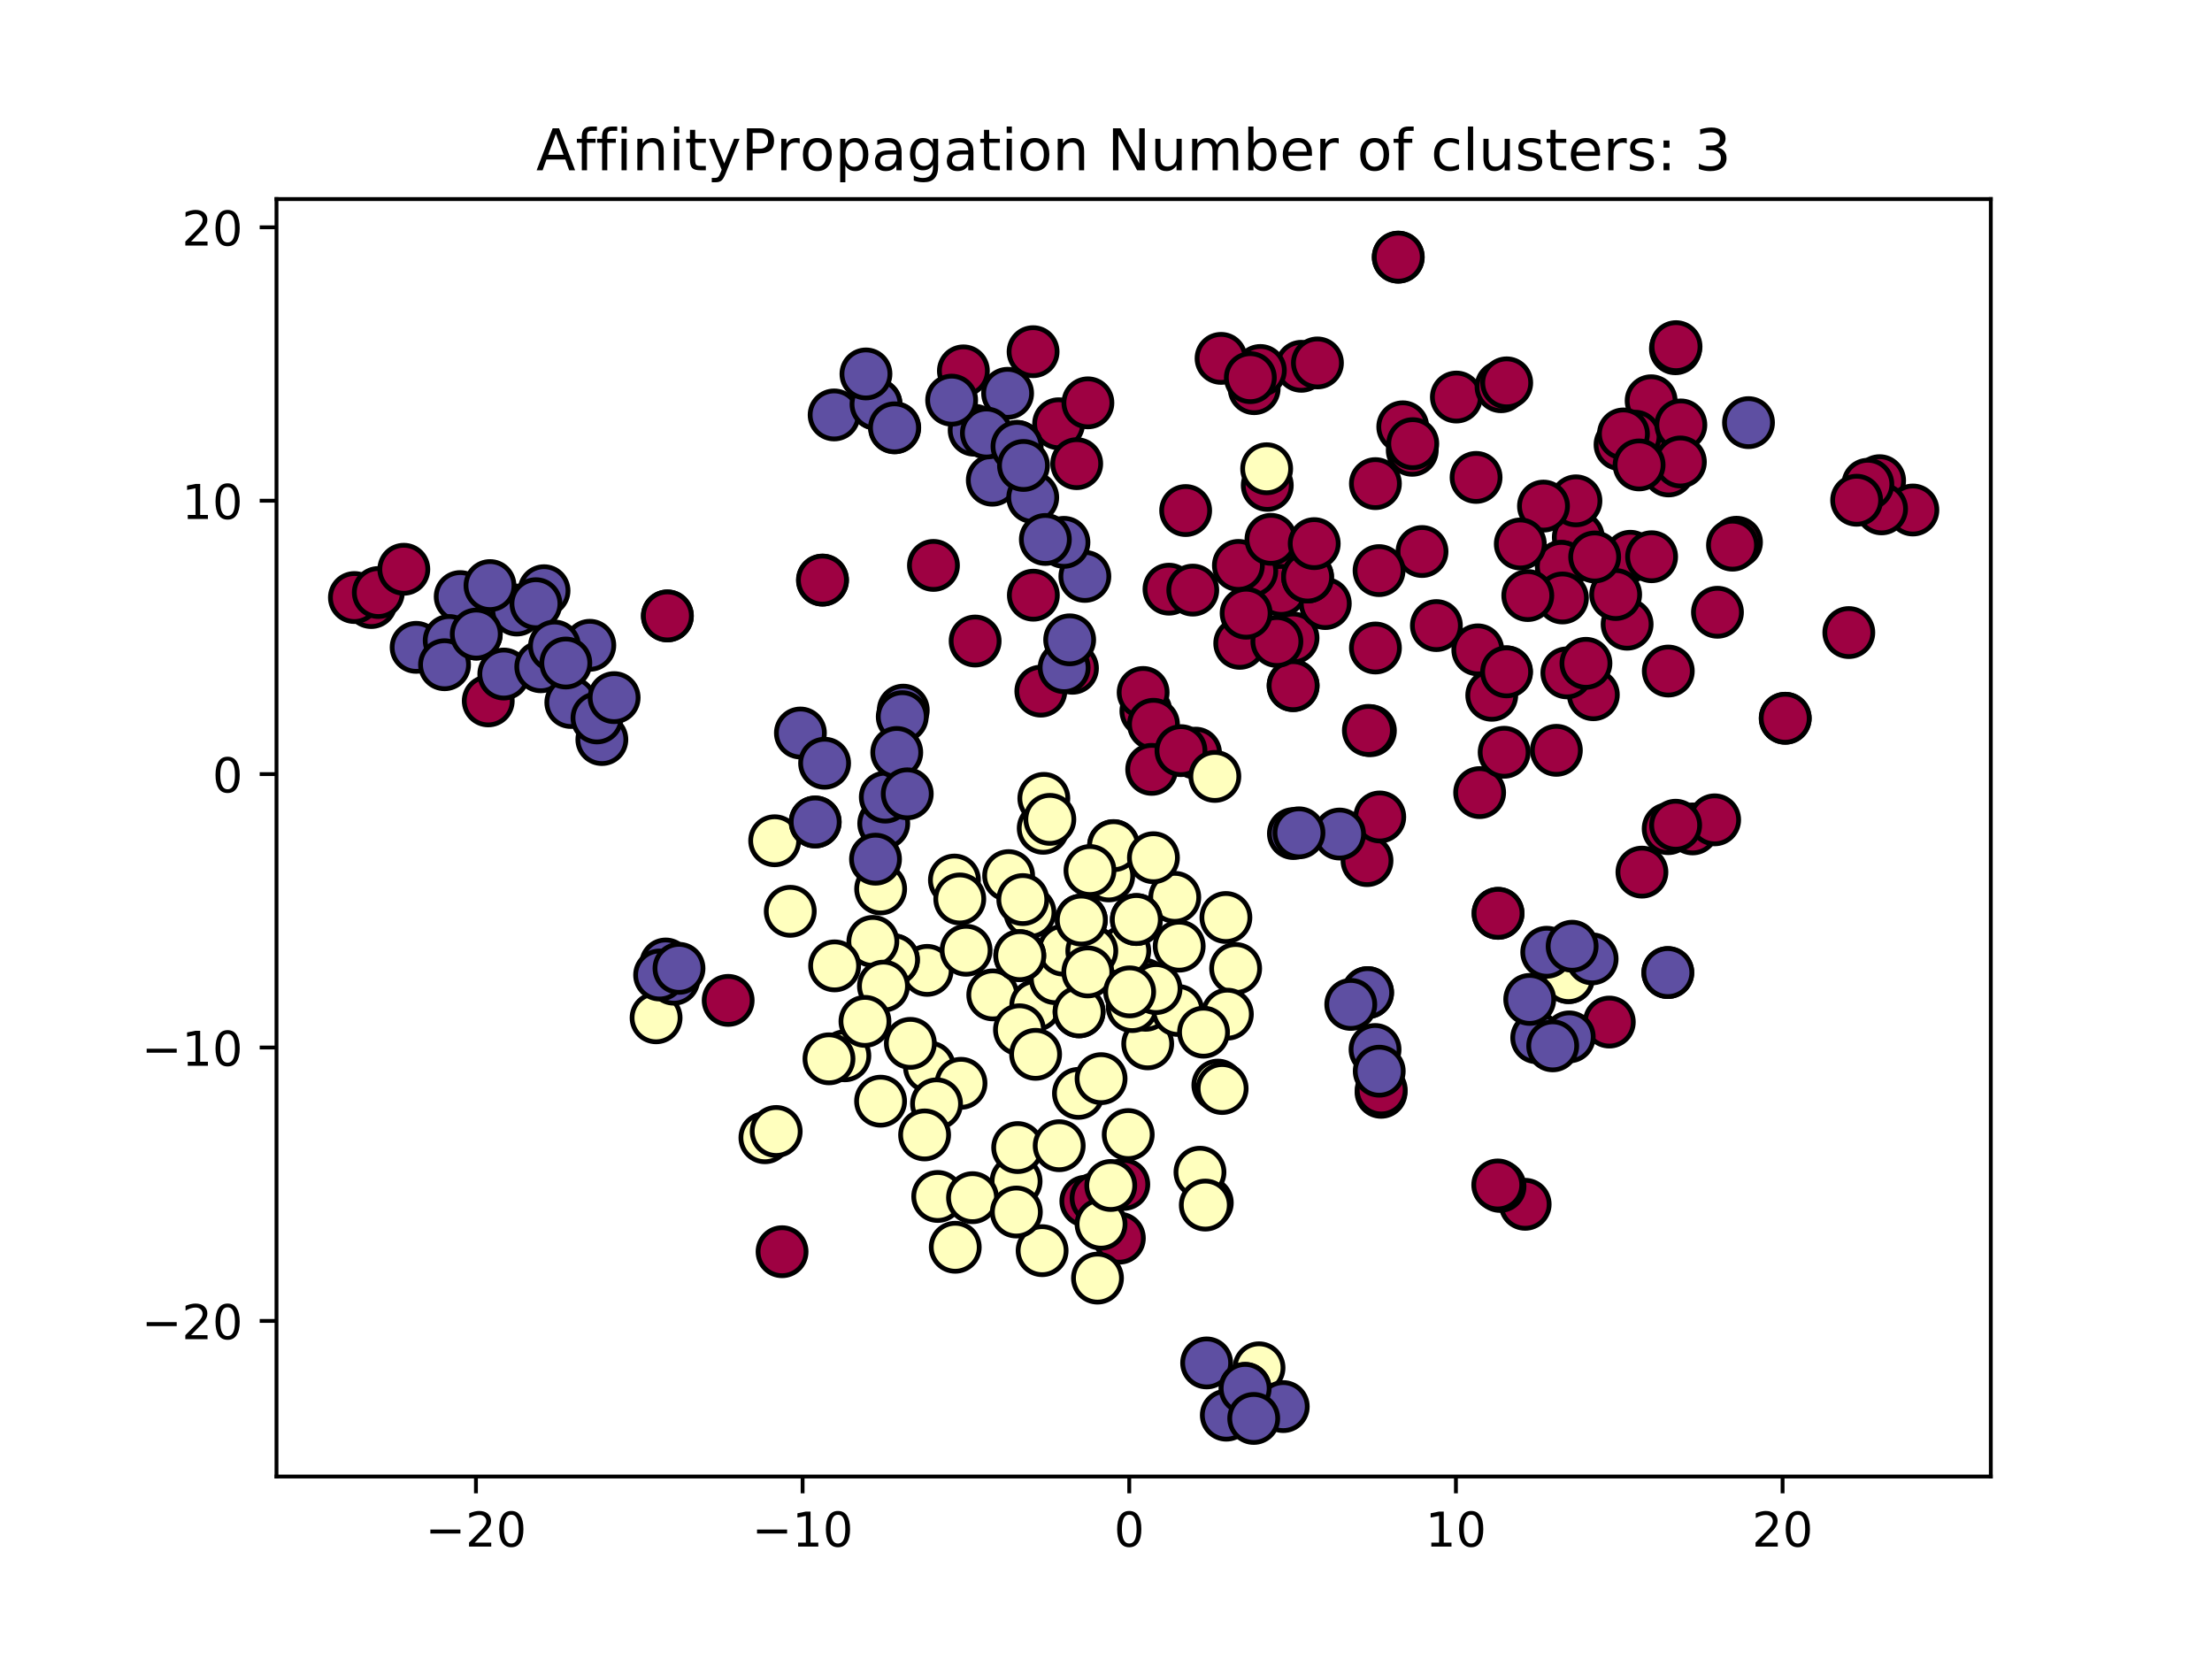 <?xml version="1.0" encoding="utf-8" standalone="no"?>
<!DOCTYPE svg PUBLIC "-//W3C//DTD SVG 1.1//EN"
  "http://www.w3.org/Graphics/SVG/1.1/DTD/svg11.dtd">
<!-- Created with matplotlib (https://matplotlib.org/) -->
<svg height="345.6pt" version="1.1" viewBox="0 0 460.8 345.6" width="460.8pt" xmlns="http://www.w3.org/2000/svg" xmlns:xlink="http://www.w3.org/1999/xlink">
 <defs>
  <style type="text/css">
*{stroke-linecap:butt;stroke-linejoin:round;white-space:pre;}
  </style>
 </defs>
 <g id="figure_1">
  <g id="patch_1">
   <path d="M 0 345.6 
L 460.8 345.6 
L 460.8 0 
L 0 0 
z
" style="fill:#ffffff;"/>
  </g>
  <g id="axes_1">
   <g id="patch_2">
    <path d="M 57.6 307.584 
L 414.72 307.584 
L 414.72 41.472 
L 57.6 41.472 
z
" style="fill:#ffffff;"/>
   </g>
   <g id="matplotlib.axis_1">
    <g id="xtick_1">
     <g id="line2d_1">
      <defs>
       <path d="M 0 0 
L 0 3.5 
" id="m387ad39f57" style="stroke:#000000;stroke-width:0.8;"/>
      </defs>
      <g>
       <use style="stroke:#000000;stroke-width:0.8;" x="99.148" xlink:href="#m387ad39f57" y="307.584"/>
      </g>
     </g>
     <g id="text_1">
      <!-- −20 -->
      <defs>
       <path d="M 10.594 35.5 
L 73.188 35.5 
L 73.188 27.203 
L 10.594 27.203 
z
" id="DejaVuSans-8722"/>
       <path d="M 19.188 8.297 
L 53.609 8.297 
L 53.609 0 
L 7.328 0 
L 7.328 8.297 
Q 12.938 14.109 22.625 23.891 
Q 32.328 33.688 34.812 36.531 
Q 39.547 41.844 41.422 45.531 
Q 43.312 49.219 43.312 52.781 
Q 43.312 58.594 39.234 62.25 
Q 35.156 65.922 28.609 65.922 
Q 23.969 65.922 18.812 64.312 
Q 13.672 62.703 7.812 59.422 
L 7.812 69.391 
Q 13.766 71.781 18.938 73 
Q 24.125 74.219 28.422 74.219 
Q 39.75 74.219 46.484 68.547 
Q 53.219 62.891 53.219 53.422 
Q 53.219 48.922 51.531 44.891 
Q 49.859 40.875 45.406 35.406 
Q 44.188 33.984 37.641 27.219 
Q 31.109 20.453 19.188 8.297 
z
" id="DejaVuSans-50"/>
       <path d="M 31.781 66.406 
Q 24.172 66.406 20.328 58.906 
Q 16.5 51.422 16.5 36.375 
Q 16.5 21.391 20.328 13.891 
Q 24.172 6.391 31.781 6.391 
Q 39.453 6.391 43.281 13.891 
Q 47.125 21.391 47.125 36.375 
Q 47.125 51.422 43.281 58.906 
Q 39.453 66.406 31.781 66.406 
z
M 31.781 74.219 
Q 44.047 74.219 50.516 64.516 
Q 56.984 54.828 56.984 36.375 
Q 56.984 17.969 50.516 8.266 
Q 44.047 -1.422 31.781 -1.422 
Q 19.531 -1.422 13.062 8.266 
Q 6.594 17.969 6.594 36.375 
Q 6.594 54.828 13.062 64.516 
Q 19.531 74.219 31.781 74.219 
z
" id="DejaVuSans-48"/>
      </defs>
      <g transform="translate(88.596 322.182)scale(0.1 -0.1)">
       <use xlink:href="#DejaVuSans-8722"/>
       <use x="83.789" xlink:href="#DejaVuSans-50"/>
       <use x="147.412" xlink:href="#DejaVuSans-48"/>
      </g>
     </g>
    </g>
    <g id="xtick_2">
     <g id="line2d_2">
      <g>
       <use style="stroke:#000000;stroke-width:0.8;" x="167.197" xlink:href="#m387ad39f57" y="307.584"/>
      </g>
     </g>
     <g id="text_2">
      <!-- −10 -->
      <defs>
       <path d="M 12.406 8.297 
L 28.516 8.297 
L 28.516 63.922 
L 10.984 60.406 
L 10.984 69.391 
L 28.422 72.906 
L 38.281 72.906 
L 38.281 8.297 
L 54.391 8.297 
L 54.391 0 
L 12.406 0 
z
" id="DejaVuSans-49"/>
      </defs>
      <g transform="translate(156.644 322.182)scale(0.1 -0.1)">
       <use xlink:href="#DejaVuSans-8722"/>
       <use x="83.789" xlink:href="#DejaVuSans-49"/>
       <use x="147.412" xlink:href="#DejaVuSans-48"/>
      </g>
     </g>
    </g>
    <g id="xtick_3">
     <g id="line2d_3">
      <g>
       <use style="stroke:#000000;stroke-width:0.8;" x="235.245" xlink:href="#m387ad39f57" y="307.584"/>
      </g>
     </g>
     <g id="text_3">
      <!-- 0 -->
      <g transform="translate(232.064 322.182)scale(0.1 -0.1)">
       <use xlink:href="#DejaVuSans-48"/>
      </g>
     </g>
    </g>
    <g id="xtick_4">
     <g id="line2d_4">
      <g>
       <use style="stroke:#000000;stroke-width:0.8;" x="303.294" xlink:href="#m387ad39f57" y="307.584"/>
      </g>
     </g>
     <g id="text_4">
      <!-- 10 -->
      <g transform="translate(296.932 322.182)scale(0.1 -0.1)">
       <use xlink:href="#DejaVuSans-49"/>
       <use x="63.623" xlink:href="#DejaVuSans-48"/>
      </g>
     </g>
    </g>
    <g id="xtick_5">
     <g id="line2d_5">
      <g>
       <use style="stroke:#000000;stroke-width:0.8;" x="371.343" xlink:href="#m387ad39f57" y="307.584"/>
      </g>
     </g>
     <g id="text_5">
      <!-- 20 -->
      <g transform="translate(364.98 322.182)scale(0.1 -0.1)">
       <use xlink:href="#DejaVuSans-50"/>
       <use x="63.623" xlink:href="#DejaVuSans-48"/>
      </g>
     </g>
    </g>
   </g>
   <g id="matplotlib.axis_2">
    <g id="ytick_1">
     <g id="line2d_6">
      <defs>
       <path d="M 0 0 
L -3.5 0 
" id="m8b2b9ebe1a" style="stroke:#000000;stroke-width:0.8;"/>
      </defs>
      <g>
       <use style="stroke:#000000;stroke-width:0.8;" x="57.6" xlink:href="#m8b2b9ebe1a" y="275.175"/>
      </g>
     </g>
     <g id="text_6">
      <!-- −20 -->
      <g transform="translate(29.495 278.974)scale(0.1 -0.1)">
       <use xlink:href="#DejaVuSans-8722"/>
       <use x="83.789" xlink:href="#DejaVuSans-50"/>
       <use x="147.412" xlink:href="#DejaVuSans-48"/>
      </g>
     </g>
    </g>
    <g id="ytick_2">
     <g id="line2d_7">
      <g>
       <use style="stroke:#000000;stroke-width:0.8;" x="57.6" xlink:href="#m8b2b9ebe1a" y="218.219"/>
      </g>
     </g>
     <g id="text_7">
      <!-- −10 -->
      <g transform="translate(29.495 222.018)scale(0.1 -0.1)">
       <use xlink:href="#DejaVuSans-8722"/>
       <use x="83.789" xlink:href="#DejaVuSans-49"/>
       <use x="147.412" xlink:href="#DejaVuSans-48"/>
      </g>
     </g>
    </g>
    <g id="ytick_3">
     <g id="line2d_8">
      <g>
       <use style="stroke:#000000;stroke-width:0.8;" x="57.6" xlink:href="#m8b2b9ebe1a" y="161.264"/>
      </g>
     </g>
     <g id="text_8">
      <!-- 0 -->
      <g transform="translate(44.237 165.063)scale(0.1 -0.1)">
       <use xlink:href="#DejaVuSans-48"/>
      </g>
     </g>
    </g>
    <g id="ytick_4">
     <g id="line2d_9">
      <g>
       <use style="stroke:#000000;stroke-width:0.8;" x="57.6" xlink:href="#m8b2b9ebe1a" y="104.308"/>
      </g>
     </g>
     <g id="text_9">
      <!-- 10 -->
      <g transform="translate(37.875 108.107)scale(0.1 -0.1)">
       <use xlink:href="#DejaVuSans-49"/>
       <use x="63.623" xlink:href="#DejaVuSans-48"/>
      </g>
     </g>
    </g>
    <g id="ytick_5">
     <g id="line2d_10">
      <g>
       <use style="stroke:#000000;stroke-width:0.8;" x="57.6" xlink:href="#m8b2b9ebe1a" y="47.352"/>
      </g>
     </g>
     <g id="text_10">
      <!-- 20 -->
      <g transform="translate(37.875 51.151)scale(0.1 -0.1)">
       <use xlink:href="#DejaVuSans-50"/>
       <use x="63.623" xlink:href="#DejaVuSans-48"/>
      </g>
     </g>
    </g>
   </g>
   <g id="line2d_11">
    <defs>
     <path d="M 0 5 
C 1.326 5 2.598 4.473 3.536 3.536 
C 4.473 2.598 5 1.326 5 0 
C 5 -1.326 4.473 -2.598 3.536 -3.536 
C 2.598 -4.473 1.326 -5 0 -5 
C -1.326 -5 -2.598 -4.473 -3.536 -3.536 
C -4.473 -2.598 -5 -1.326 -5 0 
C -5 1.326 -4.473 2.598 -3.536 3.536 
C -2.598 4.473 -1.326 5 0 5 
z
" id="ma18012966a" style="stroke:#000000;"/>
    </defs>
    <g clip-path="url(#pb65e433b5c)">
     <use style="fill:#9e0142;stroke:#000000;" x="269.374" xlink:href="#ma18012966a" y="142.82"/>
     <use style="fill:#9e0142;stroke:#000000;" x="220.53" xlink:href="#ma18012966a" y="88.278"/>
     <use style="fill:#9e0142;stroke:#000000;" x="266.295" xlink:href="#ma18012966a" y="118.761"/>
     <use style="fill:#9e0142;stroke:#000000;" x="271.094" xlink:href="#ma18012966a" y="76.306"/>
     <use style="fill:#9e0142;stroke:#000000;" x="269.36" xlink:href="#ma18012966a" y="132.904"/>
     <use style="fill:#9e0142;stroke:#000000;" x="296.233" xlink:href="#ma18012966a" y="114.892"/>
     <use style="fill:#9e0142;stroke:#000000;" x="269.386" xlink:href="#ma18012966a" y="142.835"/>
     <use style="fill:#9e0142;stroke:#000000;" x="243.52" xlink:href="#ma18012966a" y="122.737"/>
     <use style="fill:#9e0142;stroke:#000000;" x="294.196" xlink:href="#ma18012966a" y="93.805"/>
     <use style="fill:#9e0142;stroke:#000000;" x="328.791" xlink:href="#ma18012966a" y="111.918"/>
     <use style="fill:#9e0142;stroke:#000000;" x="226.631" xlink:href="#ma18012966a" y="83.919"/>
     <use style="fill:#9e0142;stroke:#000000;" x="391.559" xlink:href="#ma18012966a" y="100.134"/>
     <use style="fill:#9e0142;stroke:#000000;" x="331.921" xlink:href="#ma18012966a" y="144.728"/>
     <use style="fill:#9e0142;stroke:#000000;" x="348.156" xlink:href="#ma18012966a" y="95.185"/>
     <use style="fill:#9e0142;stroke:#000000;" x="326.762" xlink:href="#ma18012966a" y="203.665"/>
     <use style="fill:#9e0142;stroke:#000000;" x="342.044" xlink:href="#ma18012966a" y="181.68"/>
     <use style="fill:#9e0142;stroke:#000000;" x="339.624" xlink:href="#ma18012966a" y="115.879"/>
     <use style="fill:#9e0142;stroke:#000000;" x="238.709" xlink:href="#ma18012966a" y="148.125"/>
     <use style="fill:#9e0142;stroke:#000000;" x="371.9" xlink:href="#ma18012966a" y="149.628"/>
     <use style="fill:#9e0142;stroke:#000000;" x="261.266" xlink:href="#ma18012966a" y="80.968"/>
     <use style="fill:#9e0142;stroke:#000000;" x="262.553" xlink:href="#ma18012966a" y="77.178"/>
     <use style="fill:#9e0142;stroke:#000000;" x="337.485" xlink:href="#ma18012966a" y="92.623"/>
     <use style="fill:#9e0142;stroke:#000000;" x="313.799" xlink:href="#ma18012966a" y="139.947"/>
     <use style="fill:#9e0142;stroke:#000000;" x="317.719" xlink:href="#ma18012966a" y="250.878"/>
     <use style="fill:#9e0142;stroke:#000000;" x="349.021" xlink:href="#ma18012966a" y="72.652"/>
     <use style="fill:#9e0142;stroke:#000000;" x="385.141" xlink:href="#ma18012966a" y="131.775"/>
     <use style="fill:#9e0142;stroke:#000000;" x="344.061" xlink:href="#ma18012966a" y="115.977"/>
     <use style="fill:#9e0142;stroke:#000000;" x="398.487" xlink:href="#ma18012966a" y="106.242"/>
     <use style="fill:#9e0142;stroke:#000000;" x="266.889" xlink:href="#ma18012966a" y="122.99"/>
     <use style="fill:#9e0142;stroke:#000000;" x="303.391" xlink:href="#ma18012966a" y="82.712"/>
     <use style="fill:#9e0142;stroke:#000000;" x="328.298" xlink:href="#ma18012966a" y="104.333"/>
     <use style="fill:#9e0142;stroke:#000000;" x="285.479" xlink:href="#ma18012966a" y="152.219"/>
     <use style="fill:#9e0142;stroke:#000000;" x="249.058" xlink:href="#ma18012966a" y="156.894"/>
     <use style="fill:#9e0142;stroke:#000000;" x="343.963" xlink:href="#ma18012966a" y="83.486"/>
     <use style="fill:#9e0142;stroke:#000000;" x="276.083" xlink:href="#ma18012966a" y="125.735"/>
     <use style="fill:#9e0142;stroke:#000000;" x="260.762" xlink:href="#ma18012966a" y="118.969"/>
     <use style="fill:#9e0142;stroke:#000000;" x="215.213" xlink:href="#ma18012966a" y="73.262"/>
     <use style="fill:#9e0142;stroke:#000000;" x="171.362" xlink:href="#ma18012966a" y="120.845"/>
     <use style="fill:#9e0142;stroke:#000000;" x="238.139" xlink:href="#ma18012966a" y="144.252"/>
     <use style="fill:#9e0142;stroke:#000000;" x="391.964" xlink:href="#ma18012966a" y="106.006"/>
     <use style="fill:#9e0142;stroke:#000000;" x="272.391" xlink:href="#ma18012966a" y="120.2"/>
     <use style="fill:#9e0142;stroke:#000000;" x="151.691" xlink:href="#ma18012966a" y="208.398"/>
     <use style="fill:#9e0142;stroke:#000000;" x="325.257" xlink:href="#ma18012966a" y="117.996"/>
     <use style="fill:#9e0142;stroke:#000000;" x="240.295" xlink:href="#ma18012966a" y="150.885"/>
     <use style="fill:#9e0142;stroke:#000000;" x="338.959" xlink:href="#ma18012966a" y="130.035"/>
     <use style="fill:#9e0142;stroke:#000000;" x="324.22" xlink:href="#ma18012966a" y="156.307"/>
     <use style="fill:#9e0142;stroke:#000000;" x="312.693" xlink:href="#ma18012966a" y="80.563"/>
     <use style="fill:#9e0142;stroke:#000000;" x="239.919" xlink:href="#ma18012966a" y="160.273"/>
     <use style="fill:#9e0142;stroke:#000000;" x="285.057" xlink:href="#ma18012966a" y="152.156"/>
     <use style="fill:#9e0142;stroke:#000000;" x="234.106" xlink:href="#ma18012966a" y="246.733"/>
     <use style="fill:#9e0142;stroke:#000000;" x="216.825" xlink:href="#ma18012966a" y="143.977"/>
     <use style="fill:#9e0142;stroke:#000000;" x="325.256" xlink:href="#ma18012966a" y="117.991"/>
     <use style="fill:#9e0142;stroke:#000000;" x="389.107" xlink:href="#ma18012966a" y="100.877"/>
     <use style="fill:#9e0142;stroke:#000000;" x="139.024" xlink:href="#ma18012966a" y="128.307"/>
     <use style="fill:#9e0142;stroke:#000000;" x="325.488" xlink:href="#ma18012966a" y="124.568"/>
     <use style="fill:#9e0142;stroke:#000000;" x="226.198" xlink:href="#ma18012966a" y="250.227"/>
     <use style="fill:#9e0142;stroke:#000000;" x="254.371" xlink:href="#ma18012966a" y="74.658"/>
     <use style="fill:#9e0142;stroke:#000000;" x="326.407" xlink:href="#ma18012966a" y="140.172"/>
     <use style="fill:#9e0142;stroke:#000000;" x="357.777" xlink:href="#ma18012966a" y="127.547"/>
     <use style="fill:#9e0142;stroke:#000000;" x="257.98" xlink:href="#ma18012966a" y="117.786"/>
     <use style="fill:#9e0142;stroke:#000000;" x="287.284" xlink:href="#ma18012966a" y="118.865"/>
     <use style="fill:#9e0142;stroke:#000000;" x="340.619" xlink:href="#ma18012966a" y="90.869"/>
     <use style="fill:#9e0142;stroke:#000000;" x="223.414" xlink:href="#ma18012966a" y="139.211"/>
     <use style="fill:#9e0142;stroke:#000000;" x="291.272" xlink:href="#ma18012966a" y="53.572"/>
     <use style="fill:#9e0142;stroke:#000000;" x="312.072" xlink:href="#ma18012966a" y="190.269"/>
     <use style="fill:#9e0142;stroke:#000000;" x="194.456" xlink:href="#ma18012966a" y="117.786"/>
     <use style="fill:#9e0142;stroke:#000000;" x="361.739" xlink:href="#ma18012966a" y="112.96"/>
     <use style="fill:#9e0142;stroke:#000000;" x="310.761" xlink:href="#ma18012966a" y="144.84"/>
     <use style="fill:#9e0142;stroke:#000000;" x="307.853" xlink:href="#ma18012966a" y="135.377"/>
     <use style="fill:#9e0142;stroke:#000000;" x="246.994" xlink:href="#ma18012966a" y="106.355"/>
     <use style="fill:#9e0142;stroke:#000000;" x="287.699" xlink:href="#ma18012966a" y="227.548"/>
     <use style="fill:#9e0142;stroke:#000000;" x="77.328" xlink:href="#ma18012966a" y="125.52"/>
     <use style="fill:#9e0142;stroke:#000000;" x="321.536" xlink:href="#ma18012966a" y="105.427"/>
     <use style="fill:#9e0142;stroke:#000000;" x="347.593" xlink:href="#ma18012966a" y="98.107"/>
     <use style="fill:#9e0142;stroke:#000000;" x="73.833" xlink:href="#ma18012966a" y="124.479"/>
     <use style="fill:#9e0142;stroke:#000000;" x="258.259" xlink:href="#ma18012966a" y="134.02"/>
     <use style="fill:#9e0142;stroke:#000000;" x="272.396" xlink:href="#ma18012966a" y="120.203"/>
     <use style="fill:#9e0142;stroke:#000000;" x="312.07" xlink:href="#ma18012966a" y="190.267"/>
     <use style="fill:#9e0142;stroke:#000000;" x="263.997" xlink:href="#ma18012966a" y="101.113"/>
     <use style="fill:#9e0142;stroke:#000000;" x="352.601" xlink:href="#ma18012966a" y="172.679"/>
     <use style="fill:#9e0142;stroke:#000000;" x="347.536" xlink:href="#ma18012966a" y="139.791"/>
     <use style="fill:#9e0142;stroke:#000000;" x="274.447" xlink:href="#ma18012966a" y="75.607"/>
     <use style="fill:#9e0142;stroke:#000000;" x="292.22" xlink:href="#ma18012966a" y="88.913"/>
     <use style="fill:#9e0142;stroke:#000000;" x="228.329" xlink:href="#ma18012966a" y="249.591"/>
     <use style="fill:#9e0142;stroke:#000000;" x="386.774" xlink:href="#ma18012966a" y="104.21"/>
     <use style="fill:#9e0142;stroke:#000000;" x="246.016" xlink:href="#ma18012966a" y="156.371"/>
     <use style="fill:#9e0142;stroke:#000000;" x="347.512" xlink:href="#ma18012966a" y="172.629"/>
     <use style="fill:#9e0142;stroke:#000000;" x="233.184" xlink:href="#ma18012966a" y="257.934"/>
     <use style="fill:#9e0142;stroke:#000000;" x="318.264" xlink:href="#ma18012966a" y="124.066"/>
     <use style="fill:#9e0142;stroke:#000000;" x="287.735" xlink:href="#ma18012966a" y="227.058"/>
     <use style="fill:#9e0142;stroke:#000000;" x="357.194" xlink:href="#ma18012966a" y="170.787"/>
     <use style="fill:#9e0142;stroke:#000000;" x="371.892" xlink:href="#ma18012966a" y="149.624"/>
     <use style="fill:#9e0142;stroke:#000000;" x="350.152" xlink:href="#ma18012966a" y="88.521"/>
     <use style="fill:#9e0142;stroke:#000000;" x="349.15" xlink:href="#ma18012966a" y="72.213"/>
     <use style="fill:#9e0142;stroke:#000000;" x="284.775" xlink:href="#ma18012966a" y="179.281"/>
     <use style="fill:#9e0142;stroke:#000000;" x="350.053" xlink:href="#ma18012966a" y="96.24"/>
     <use style="fill:#9e0142;stroke:#000000;" x="200.694" xlink:href="#ma18012966a" y="77.26"/>
     <use style="fill:#9e0142;stroke:#000000;" x="307.494" xlink:href="#ma18012966a" y="99.454"/>
     <use style="fill:#9e0142;stroke:#000000;" x="248.477" xlink:href="#ma18012966a" y="122.931"/>
     <use style="fill:#9e0142;stroke:#000000;" x="78.812" xlink:href="#ma18012966a" y="123.431"/>
     <use style="fill:#9e0142;stroke:#000000;" x="313.856" xlink:href="#ma18012966a" y="139.962"/>
     <use style="fill:#9e0142;stroke:#000000;" x="162.92" xlink:href="#ma18012966a" y="260.754"/>
     <use style="fill:#9e0142;stroke:#000000;" x="316.706" xlink:href="#ma18012966a" y="113.32"/>
     <use style="fill:#9e0142;stroke:#000000;" x="224.297" xlink:href="#ma18012966a" y="96.588"/>
     <use style="fill:#9e0142;stroke:#000000;" x="308.235" xlink:href="#ma18012966a" y="165.112"/>
     <use style="fill:#9e0142;stroke:#000000;" x="266" xlink:href="#ma18012966a" y="133.636"/>
     <use style="fill:#9e0142;stroke:#000000;" x="139.033" xlink:href="#ma18012966a" y="128.304"/>
     <use style="fill:#9e0142;stroke:#000000;" x="260.466" xlink:href="#ma18012966a" y="78.673"/>
     <use style="fill:#9e0142;stroke:#000000;" x="312.478" xlink:href="#ma18012966a" y="247.157"/>
     <use style="fill:#9e0142;stroke:#000000;" x="338.191" xlink:href="#ma18012966a" y="90.398"/>
     <use style="fill:#9e0142;stroke:#000000;" x="171.325" xlink:href="#ma18012966a" y="120.848"/>
     <use style="fill:#9e0142;stroke:#000000;" x="349.068" xlink:href="#ma18012966a" y="171.909"/>
     <use style="fill:#9e0142;stroke:#000000;" x="336.573" xlink:href="#ma18012966a" y="123.852"/>
     <use style="fill:#9e0142;stroke:#000000;" x="313.343" xlink:href="#ma18012966a" y="156.711"/>
     <use style="fill:#9e0142;stroke:#000000;" x="294.305" xlink:href="#ma18012966a" y="92.423"/>
     <use style="fill:#9e0142;stroke:#000000;" x="360.91" xlink:href="#ma18012966a" y="113.566"/>
     <use style="fill:#9e0142;stroke:#000000;" x="332.199" xlink:href="#ma18012966a" y="116.028"/>
     <use style="fill:#9e0142;stroke:#000000;" x="335.248" xlink:href="#ma18012966a" y="212.915"/>
     <use style="fill:#9e0142;stroke:#000000;" x="259.59" xlink:href="#ma18012966a" y="127.74"/>
     <use style="fill:#9e0142;stroke:#000000;" x="291.288" xlink:href="#ma18012966a" y="53.568"/>
     <use style="fill:#9e0142;stroke:#000000;" x="341.454" xlink:href="#ma18012966a" y="96.853"/>
     <use style="fill:#9e0142;stroke:#000000;" x="101.711" xlink:href="#ma18012966a" y="146.009"/>
     <use style="fill:#9e0142;stroke:#000000;" x="84.123" xlink:href="#ma18012966a" y="118.589"/>
     <use style="fill:#9e0142;stroke:#000000;" x="264.76" xlink:href="#ma18012966a" y="112.353"/>
     <use style="fill:#9e0142;stroke:#000000;" x="203.138" xlink:href="#ma18012966a" y="133.539"/>
     <use style="fill:#9e0142;stroke:#000000;" x="299.227" xlink:href="#ma18012966a" y="130.319"/>
     <use style="fill:#9e0142;stroke:#000000;" x="287.428" xlink:href="#ma18012966a" y="170.189"/>
     <use style="fill:#9e0142;stroke:#000000;" x="312.009" xlink:href="#ma18012966a" y="246.847"/>
     <use style="fill:#9e0142;stroke:#000000;" x="273.778" xlink:href="#ma18012966a" y="113.248"/>
     <use style="fill:#9e0142;stroke:#000000;" x="286.523" xlink:href="#ma18012966a" y="100.748"/>
     <use style="fill:#9e0142;stroke:#000000;" x="215.268" xlink:href="#ma18012966a" y="123.989"/>
     <use style="fill:#9e0142;stroke:#000000;" x="286.529" xlink:href="#ma18012966a" y="134.99"/>
     <use style="fill:#9e0142;stroke:#000000;" x="313.876" xlink:href="#ma18012966a" y="79.754"/>
     <use style="fill:#9e0142;stroke:#000000;" x="330.382" xlink:href="#ma18012966a" y="138.181"/>
    </g>
   </g>
   <g id="line2d_12">
    <defs>
     <path d="M 0 5 
C 1.326 5 2.598 4.473 3.536 3.536 
C 4.473 2.598 5 1.326 5 0 
C 5 -1.326 4.473 -2.598 3.536 -3.536 
C 2.598 -4.473 1.326 -5 0 -5 
C -1.326 -5 -2.598 -4.473 -3.536 -3.536 
C -4.473 -2.598 -5 -1.326 -5 0 
C -5 1.326 -4.473 2.598 -3.536 3.536 
C -2.598 4.473 -1.326 5 0 5 
z
" id="m2da8983ab0" style="stroke:#000000;"/>
    </defs>
    <g clip-path="url(#pb65e433b5c)">
     <use style="fill:#ffffbe;stroke:#000000;" x="211.672" xlink:href="#m2da8983ab0" y="246.078"/>
     <use style="fill:#ffffbe;stroke:#000000;" x="206.812" xlink:href="#m2da8983ab0" y="207.251"/>
     <use style="fill:#ffffbe;stroke:#000000;" x="193.148" xlink:href="#m2da8983ab0" y="202.146"/>
     <use style="fill:#ffffbe;stroke:#000000;" x="193.631" xlink:href="#m2da8983ab0" y="222.3"/>
     <use style="fill:#ffffbe;stroke:#000000;" x="251.5" xlink:href="#m2da8983ab0" y="250.563"/>
     <use style="fill:#ffffbe;stroke:#000000;" x="239.089" xlink:href="#m2da8983ab0" y="217.451"/>
     <use style="fill:#ffffbe;stroke:#000000;" x="224.663" xlink:href="#m2da8983ab0" y="227.768"/>
     <use style="fill:#ffffbe;stroke:#000000;" x="215.766" xlink:href="#m2da8983ab0" y="209.437"/>
     <use style="fill:#ffffbe;stroke:#000000;" x="249.975" xlink:href="#m2da8983ab0" y="244.197"/>
     <use style="fill:#ffffbe;stroke:#000000;" x="214.557" xlink:href="#m2da8983ab0" y="190.055"/>
     <use style="fill:#ffffbe;stroke:#000000;" x="224.789" xlink:href="#m2da8983ab0" y="210.78"/>
     <use style="fill:#ffffbe;stroke:#000000;" x="219.843" xlink:href="#m2da8983ab0" y="203.873"/>
     <use style="fill:#ffffbe;stroke:#000000;" x="186.108" xlink:href="#m2da8983ab0" y="199.934"/>
     <use style="fill:#ffffbe;stroke:#000000;" x="229.37" xlink:href="#m2da8983ab0" y="255.013"/>
     <use style="fill:#ffffbe;stroke:#000000;" x="200.194" xlink:href="#m2da8983ab0" y="225.675"/>
     <use style="fill:#ffffbe;stroke:#000000;" x="212.374" xlink:href="#m2da8983ab0" y="214.521"/>
     <use style="fill:#ffffbe;stroke:#000000;" x="231.967" xlink:href="#m2da8983ab0" y="176.147"/>
     <use style="fill:#ffffbe;stroke:#000000;" x="235.028" xlink:href="#m2da8983ab0" y="236.351"/>
     <use style="fill:#ffffbe;stroke:#000000;" x="229.376" xlink:href="#m2da8983ab0" y="224.702"/>
     <use style="fill:#ffffbe;stroke:#000000;" x="212.001" xlink:href="#m2da8983ab0" y="239.06"/>
     <use style="fill:#ffffbe;stroke:#000000;" x="217.32" xlink:href="#m2da8983ab0" y="172.549"/>
     <use style="fill:#ffffbe;stroke:#000000;" x="326.744" xlink:href="#m2da8983ab0" y="203.648"/>
     <use style="fill:#ffffbe;stroke:#000000;" x="198.825" xlink:href="#m2da8983ab0" y="183.331"/>
     <use style="fill:#ffffbe;stroke:#000000;" x="199.938" xlink:href="#m2da8983ab0" y="187.267"/>
     <use style="fill:#ffffbe;stroke:#000000;" x="225.261" xlink:href="#m2da8983ab0" y="191.66"/>
     <use style="fill:#ffffbe;stroke:#000000;" x="210.118" xlink:href="#m2da8983ab0" y="182.407"/>
     <use style="fill:#ffffbe;stroke:#000000;" x="238.33" xlink:href="#m2da8983ab0" y="205.041"/>
     <use style="fill:#ffffbe;stroke:#000000;" x="183.44" xlink:href="#m2da8983ab0" y="229.397"/>
     <use style="fill:#ffffbe;stroke:#000000;" x="186.134" xlink:href="#m2da8983ab0" y="199.939"/>
     <use style="fill:#ffffbe;stroke:#000000;" x="136.675" xlink:href="#m2da8983ab0" y="212.026"/>
     <use style="fill:#ffffbe;stroke:#000000;" x="221.538" xlink:href="#m2da8983ab0" y="197.94"/>
     <use style="fill:#ffffbe;stroke:#000000;" x="234.308" xlink:href="#m2da8983ab0" y="198.093"/>
     <use style="fill:#ffffbe;stroke:#000000;" x="213.067" xlink:href="#m2da8983ab0" y="187.398"/>
     <use style="fill:#ffffbe;stroke:#000000;" x="227.444" xlink:href="#m2da8983ab0" y="198.1"/>
     <use style="fill:#ffffbe;stroke:#000000;" x="238.658" xlink:href="#m2da8983ab0" y="209.416"/>
     <use style="fill:#ffffbe;stroke:#000000;" x="255.376" xlink:href="#m2da8983ab0" y="191.133"/>
     <use style="fill:#ffffbe;stroke:#000000;" x="257.408" xlink:href="#m2da8983ab0" y="201.756"/>
     <use style="fill:#ffffbe;stroke:#000000;" x="175.997" xlink:href="#m2da8983ab0" y="219.943"/>
     <use style="fill:#ffffbe;stroke:#000000;" x="181.833" xlink:href="#m2da8983ab0" y="196.117"/>
     <use style="fill:#ffffbe;stroke:#000000;" x="172.691" xlink:href="#m2da8983ab0" y="220.571"/>
     <use style="fill:#ffffbe;stroke:#000000;" x="230.969" xlink:href="#m2da8983ab0" y="182.471"/>
     <use style="fill:#ffffbe;stroke:#000000;" x="183.455" xlink:href="#m2da8983ab0" y="185.179"/>
     <use style="fill:#ffffbe;stroke:#000000;" x="253.074" xlink:href="#m2da8983ab0" y="161.741"/>
     <use style="fill:#ffffbe;stroke:#000000;" x="195.345" xlink:href="#m2da8983ab0" y="249.246"/>
     <use style="fill:#ffffbe;stroke:#000000;" x="235.857" xlink:href="#m2da8983ab0" y="209.692"/>
     <use style="fill:#ffffbe;stroke:#000000;" x="217.094" xlink:href="#m2da8983ab0" y="260.537"/>
     <use style="fill:#ffffbe;stroke:#000000;" x="195.098" xlink:href="#m2da8983ab0" y="229.949"/>
     <use style="fill:#ffffbe;stroke:#000000;" x="245.364" xlink:href="#m2da8983ab0" y="210.494"/>
     <use style="fill:#ffffbe;stroke:#000000;" x="220.649" xlink:href="#m2da8983ab0" y="238.672"/>
     <use style="fill:#ffffbe;stroke:#000000;" x="263.868" xlink:href="#m2da8983ab0" y="97.649"/>
     <use style="fill:#ffffbe;stroke:#000000;" x="212.439" xlink:href="#m2da8983ab0" y="199.077"/>
     <use style="fill:#ffffbe;stroke:#000000;" x="253.703" xlink:href="#m2da8983ab0" y="226.048"/>
     <use style="fill:#ffffbe;stroke:#000000;" x="184.043" xlink:href="#m2da8983ab0" y="205.425"/>
     <use style="fill:#ffffbe;stroke:#000000;" x="161.379" xlink:href="#m2da8983ab0" y="175.145"/>
     <use style="fill:#ffffbe;stroke:#000000;" x="217.448" xlink:href="#m2da8983ab0" y="166.32"/>
     <use style="fill:#ffffbe;stroke:#000000;" x="245.648" xlink:href="#m2da8983ab0" y="197.103"/>
     <use style="fill:#ffffbe;stroke:#000000;" x="189.644" xlink:href="#m2da8983ab0" y="217.353"/>
     <use style="fill:#ffffbe;stroke:#000000;" x="231.981" xlink:href="#m2da8983ab0" y="176.173"/>
     <use style="fill:#ffffbe;stroke:#000000;" x="255.682" xlink:href="#m2da8983ab0" y="211.269"/>
     <use style="fill:#ffffbe;stroke:#000000;" x="212.439" xlink:href="#m2da8983ab0" y="199.077"/>
     <use style="fill:#ffffbe;stroke:#000000;" x="244.725" xlink:href="#m2da8983ab0" y="186.932"/>
     <use style="fill:#ffffbe;stroke:#000000;" x="202.593" xlink:href="#m2da8983ab0" y="249.498"/>
     <use style="fill:#ffffbe;stroke:#000000;" x="211.728" xlink:href="#m2da8983ab0" y="252.486"/>
     <use style="fill:#ffffbe;stroke:#000000;" x="236.723" xlink:href="#m2da8983ab0" y="191.554"/>
     <use style="fill:#ffffbe;stroke:#000000;" x="215.736" xlink:href="#m2da8983ab0" y="219.636"/>
     <use style="fill:#ffffbe;stroke:#000000;" x="240.827" xlink:href="#m2da8983ab0" y="205.936"/>
     <use style="fill:#ffffbe;stroke:#000000;" x="159.347" xlink:href="#m2da8983ab0" y="237.011"/>
     <use style="fill:#ffffbe;stroke:#000000;" x="254.593" xlink:href="#m2da8983ab0" y="226.759"/>
     <use style="fill:#ffffbe;stroke:#000000;" x="218.702" xlink:href="#m2da8983ab0" y="170.691"/>
     <use style="fill:#ffffbe;stroke:#000000;" x="164.625" xlink:href="#m2da8983ab0" y="189.843"/>
     <use style="fill:#ffffbe;stroke:#000000;" x="173.865" xlink:href="#m2da8983ab0" y="201.21"/>
     <use style="fill:#ffffbe;stroke:#000000;" x="224.795" xlink:href="#m2da8983ab0" y="210.793"/>
     <use style="fill:#ffffbe;stroke:#000000;" x="180.187" xlink:href="#m2da8983ab0" y="212.774"/>
     <use style="fill:#ffffbe;stroke:#000000;" x="161.695" xlink:href="#m2da8983ab0" y="235.707"/>
     <use style="fill:#ffffbe;stroke:#000000;" x="250.72" xlink:href="#m2da8983ab0" y="215.02"/>
     <use style="fill:#ffffbe;stroke:#000000;" x="225.259" xlink:href="#m2da8983ab0" y="191.666"/>
     <use style="fill:#ffffbe;stroke:#000000;" x="262.276" xlink:href="#m2da8983ab0" y="284.938"/>
     <use style="fill:#ffffbe;stroke:#000000;" x="251.088" xlink:href="#m2da8983ab0" y="251.04"/>
     <use style="fill:#ffffbe;stroke:#000000;" x="228.626" xlink:href="#m2da8983ab0" y="266.254"/>
     <use style="fill:#ffffbe;stroke:#000000;" x="240.281" xlink:href="#m2da8983ab0" y="178.68"/>
     <use style="fill:#ffffbe;stroke:#000000;" x="236.72" xlink:href="#m2da8983ab0" y="191.557"/>
     <use style="fill:#ffffbe;stroke:#000000;" x="198.995" xlink:href="#m2da8983ab0" y="259.826"/>
     <use style="fill:#ffffbe;stroke:#000000;" x="226.608" xlink:href="#m2da8983ab0" y="202.469"/>
     <use style="fill:#ffffbe;stroke:#000000;" x="235.327" xlink:href="#m2da8983ab0" y="206.627"/>
     <use style="fill:#ffffbe;stroke:#000000;" x="231.389" xlink:href="#m2da8983ab0" y="246.957"/>
     <use style="fill:#ffffbe;stroke:#000000;" x="192.613" xlink:href="#m2da8983ab0" y="236.425"/>
     <use style="fill:#ffffbe;stroke:#000000;" x="201.26" xlink:href="#m2da8983ab0" y="197.957"/>
     <use style="fill:#ffffbe;stroke:#000000;" x="227.06" xlink:href="#m2da8983ab0" y="181.345"/>
    </g>
   </g>
   <g id="line2d_13">
    <defs>
     <path d="M 0 5 
C 1.326 5 2.598 4.473 3.536 3.536 
C 4.473 2.598 5 1.326 5 0 
C 5 -1.326 4.473 -2.598 3.536 -3.536 
C 2.598 -4.473 1.326 -5 0 -5 
C -1.326 -5 -2.598 -4.473 -3.536 -3.536 
C -4.473 -2.598 -5 -1.326 -5 0 
C -5 1.326 -4.473 2.598 -3.536 3.536 
C -2.598 4.473 -1.326 5 0 5 
z
" id="m2561d4fea9" style="stroke:#000000;"/>
    </defs>
    <g clip-path="url(#pb65e433b5c)">
     <use style="fill:#5e4fa2;stroke:#000000;" x="122.866" xlink:href="#m2561d4fea9" y="134.428"/>
     <use style="fill:#5e4fa2;stroke:#000000;" x="113.332" xlink:href="#m2561d4fea9" y="123.056"/>
     <use style="fill:#5e4fa2;stroke:#000000;" x="251.367" xlink:href="#m2561d4fea9" y="283.923"/>
     <use style="fill:#5e4fa2;stroke:#000000;" x="104.952" xlink:href="#m2561d4fea9" y="140.415"/>
     <use style="fill:#5e4fa2;stroke:#000000;" x="169.82" xlink:href="#m2561d4fea9" y="171.234"/>
     <use style="fill:#5e4fa2;stroke:#000000;" x="86.69" xlink:href="#m2561d4fea9" y="134.853"/>
     <use style="fill:#5e4fa2;stroke:#000000;" x="269.442" xlink:href="#m2561d4fea9" y="173.644"/>
     <use style="fill:#5e4fa2;stroke:#000000;" x="259.387" xlink:href="#m2561d4fea9" y="289.227"/>
     <use style="fill:#5e4fa2;stroke:#000000;" x="182.492" xlink:href="#m2561d4fea9" y="84.196"/>
     <use style="fill:#5e4fa2;stroke:#000000;" x="188.167" xlink:href="#m2561d4fea9" y="147.937"/>
     <use style="fill:#5e4fa2;stroke:#000000;" x="187.955" xlink:href="#m2561d4fea9" y="149.301"/>
     <use style="fill:#5e4fa2;stroke:#000000;" x="322.214" xlink:href="#m2561d4fea9" y="198.371"/>
     <use style="fill:#5e4fa2;stroke:#000000;" x="225.997" xlink:href="#m2561d4fea9" y="120.077"/>
     <use style="fill:#5e4fa2;stroke:#000000;" x="286.448" xlink:href="#m2561d4fea9" y="218.628"/>
     <use style="fill:#5e4fa2;stroke:#000000;" x="347.439" xlink:href="#m2561d4fea9" y="202.604"/>
     <use style="fill:#5e4fa2;stroke:#000000;" x="211.86" xlink:href="#m2561d4fea9" y="93.001"/>
     <use style="fill:#5e4fa2;stroke:#000000;" x="221.641" xlink:href="#m2561d4fea9" y="112.982"/>
     <use style="fill:#5e4fa2;stroke:#000000;" x="184.097" xlink:href="#m2561d4fea9" y="171.549"/>
     <use style="fill:#5e4fa2;stroke:#000000;" x="326.901" xlink:href="#m2561d4fea9" y="216.003"/>
     <use style="fill:#5e4fa2;stroke:#000000;" x="112.652" xlink:href="#m2561d4fea9" y="138.896"/>
     <use style="fill:#5e4fa2;stroke:#000000;" x="118.912" xlink:href="#m2561d4fea9" y="146.339"/>
     <use style="fill:#5e4fa2;stroke:#000000;" x="206.713" xlink:href="#m2561d4fea9" y="100.034"/>
     <use style="fill:#5e4fa2;stroke:#000000;" x="169.82" xlink:href="#m2561d4fea9" y="171.237"/>
     <use style="fill:#5e4fa2;stroke:#000000;" x="255.464" xlink:href="#m2561d4fea9" y="294.805"/>
     <use style="fill:#5e4fa2;stroke:#000000;" x="279.051" xlink:href="#m2561d4fea9" y="173.746"/>
     <use style="fill:#5e4fa2;stroke:#000000;" x="209.903" xlink:href="#m2561d4fea9" y="81.932"/>
     <use style="fill:#5e4fa2;stroke:#000000;" x="166.739" xlink:href="#m2561d4fea9" y="152.7"/>
     <use style="fill:#5e4fa2;stroke:#000000;" x="99.221" xlink:href="#m2561d4fea9" y="132.087"/>
     <use style="fill:#5e4fa2;stroke:#000000;" x="202.935" xlink:href="#m2561d4fea9" y="89.619"/>
     <use style="fill:#5e4fa2;stroke:#000000;" x="95.87" xlink:href="#m2561d4fea9" y="124.28"/>
     <use style="fill:#5e4fa2;stroke:#000000;" x="125.379" xlink:href="#m2561d4fea9" y="154.061"/>
     <use style="fill:#5e4fa2;stroke:#000000;" x="138.679" xlink:href="#m2561d4fea9" y="200.815"/>
     <use style="fill:#5e4fa2;stroke:#000000;" x="221.68" xlink:href="#m2561d4fea9" y="139.084"/>
     <use style="fill:#5e4fa2;stroke:#000000;" x="124.365" xlink:href="#m2561d4fea9" y="149.559"/>
     <use style="fill:#5e4fa2;stroke:#000000;" x="331.669" xlink:href="#m2561d4fea9" y="199.749"/>
     <use style="fill:#5e4fa2;stroke:#000000;" x="140.378" xlink:href="#m2561d4fea9" y="203.985"/>
     <use style="fill:#5e4fa2;stroke:#000000;" x="107.653" xlink:href="#m2561d4fea9" y="127.081"/>
     <use style="fill:#5e4fa2;stroke:#000000;" x="186.393" xlink:href="#m2561d4fea9" y="89.097"/>
     <use style="fill:#5e4fa2;stroke:#000000;" x="173.768" xlink:href="#m2561d4fea9" y="86.438"/>
     <use style="fill:#5e4fa2;stroke:#000000;" x="111.647" xlink:href="#m2561d4fea9" y="125.763"/>
     <use style="fill:#5e4fa2;stroke:#000000;" x="222.83" xlink:href="#m2561d4fea9" y="133.289"/>
     <use style="fill:#5e4fa2;stroke:#000000;" x="137.412" xlink:href="#m2561d4fea9" y="203.111"/>
     <use style="fill:#5e4fa2;stroke:#000000;" x="347.439" xlink:href="#m2561d4fea9" y="202.604"/>
     <use style="fill:#5e4fa2;stroke:#000000;" x="215.137" xlink:href="#m2561d4fea9" y="103.631"/>
     <use style="fill:#5e4fa2;stroke:#000000;" x="327.506" xlink:href="#m2561d4fea9" y="197.119"/>
     <use style="fill:#5e4fa2;stroke:#000000;" x="320.127" xlink:href="#m2561d4fea9" y="216.183"/>
     <use style="fill:#5e4fa2;stroke:#000000;" x="115.509" xlink:href="#m2561d4fea9" y="134.581"/>
     <use style="fill:#5e4fa2;stroke:#000000;" x="93.578" xlink:href="#m2561d4fea9" y="133.427"/>
     <use style="fill:#5e4fa2;stroke:#000000;" x="141.449" xlink:href="#m2561d4fea9" y="201.722"/>
     <use style="fill:#5e4fa2;stroke:#000000;" x="318.671" xlink:href="#m2561d4fea9" y="208.194"/>
     <use style="fill:#5e4fa2;stroke:#000000;" x="182.491" xlink:href="#m2561d4fea9" y="84.198"/>
     <use style="fill:#5e4fa2;stroke:#000000;" x="92.609" xlink:href="#m2561d4fea9" y="138.476"/>
     <use style="fill:#5e4fa2;stroke:#000000;" x="180.394" xlink:href="#m2561d4fea9" y="77.898"/>
     <use style="fill:#5e4fa2;stroke:#000000;" x="267.326" xlink:href="#m2561d4fea9" y="293.017"/>
     <use style="fill:#5e4fa2;stroke:#000000;" x="117.87" xlink:href="#m2561d4fea9" y="138.119"/>
     <use style="fill:#5e4fa2;stroke:#000000;" x="259.391" xlink:href="#m2561d4fea9" y="289.232"/>
     <use style="fill:#5e4fa2;stroke:#000000;" x="284.893" xlink:href="#m2561d4fea9" y="206.777"/>
     <use style="fill:#5e4fa2;stroke:#000000;" x="284.906" xlink:href="#m2561d4fea9" y="206.778"/>
     <use style="fill:#5e4fa2;stroke:#000000;" x="205.487" xlink:href="#m2561d4fea9" y="90.204"/>
     <use style="fill:#5e4fa2;stroke:#000000;" x="211.862" xlink:href="#m2561d4fea9" y="92.994"/>
     <use style="fill:#5e4fa2;stroke:#000000;" x="171.781" xlink:href="#m2561d4fea9" y="158.992"/>
     <use style="fill:#5e4fa2;stroke:#000000;" x="323.457" xlink:href="#m2561d4fea9" y="217.871"/>
     <use style="fill:#5e4fa2;stroke:#000000;" x="213.211" xlink:href="#m2561d4fea9" y="96.964"/>
     <use style="fill:#5e4fa2;stroke:#000000;" x="184.423" xlink:href="#m2561d4fea9" y="166.055"/>
     <use style="fill:#5e4fa2;stroke:#000000;" x="261.173" xlink:href="#m2561d4fea9" y="295.488"/>
     <use style="fill:#5e4fa2;stroke:#000000;" x="198.245" xlink:href="#m2561d4fea9" y="83.36"/>
     <use style="fill:#5e4fa2;stroke:#000000;" x="186.34" xlink:href="#m2561d4fea9" y="89.125"/>
     <use style="fill:#5e4fa2;stroke:#000000;" x="127.937" xlink:href="#m2561d4fea9" y="145.33"/>
     <use style="fill:#5e4fa2;stroke:#000000;" x="270.599" xlink:href="#m2561d4fea9" y="173.494"/>
     <use style="fill:#5e4fa2;stroke:#000000;" x="182.385" xlink:href="#m2561d4fea9" y="178.982"/>
     <use style="fill:#5e4fa2;stroke:#000000;" x="364.244" xlink:href="#m2561d4fea9" y="88.043"/>
     <use style="fill:#5e4fa2;stroke:#000000;" x="217.765" xlink:href="#m2561d4fea9" y="112.378"/>
     <use style="fill:#5e4fa2;stroke:#000000;" x="186.811" xlink:href="#m2561d4fea9" y="156.755"/>
     <use style="fill:#5e4fa2;stroke:#000000;" x="281.39" xlink:href="#m2561d4fea9" y="209.24"/>
     <use style="fill:#5e4fa2;stroke:#000000;" x="102.073" xlink:href="#m2561d4fea9" y="121.984"/>
     <use style="fill:#5e4fa2;stroke:#000000;" x="287.32" xlink:href="#m2561d4fea9" y="223.149"/>
     <use style="fill:#5e4fa2;stroke:#000000;" x="188.998" xlink:href="#m2561d4fea9" y="165.367"/>
     <use style="fill:#5e4fa2;stroke:#000000;" x="99.216" xlink:href="#m2561d4fea9" y="132.086"/>
    </g>
   </g>
   <g id="patch_3">
    <path d="M 57.6 307.584 
L 57.6 41.472 
" style="fill:none;stroke:#000000;stroke-linecap:square;stroke-linejoin:miter;stroke-width:0.8;"/>
   </g>
   <g id="patch_4">
    <path d="M 414.72 307.584 
L 414.72 41.472 
" style="fill:none;stroke:#000000;stroke-linecap:square;stroke-linejoin:miter;stroke-width:0.8;"/>
   </g>
   <g id="patch_5">
    <path d="M 57.6 307.584 
L 414.72 307.584 
" style="fill:none;stroke:#000000;stroke-linecap:square;stroke-linejoin:miter;stroke-width:0.8;"/>
   </g>
   <g id="patch_6">
    <path d="M 57.6 41.472 
L 414.72 41.472 
" style="fill:none;stroke:#000000;stroke-linecap:square;stroke-linejoin:miter;stroke-width:0.8;"/>
   </g>
   <g id="text_11">
    <!-- AffinityPropagation Number of clusters: 3 -->
    <defs>
     <path d="M 34.188 63.188 
L 20.797 26.906 
L 47.609 26.906 
z
M 28.609 72.906 
L 39.797 72.906 
L 67.578 0 
L 57.328 0 
L 50.688 18.703 
L 17.828 18.703 
L 11.188 0 
L 0.781 0 
z
" id="DejaVuSans-65"/>
     <path d="M 37.109 75.984 
L 37.109 68.5 
L 28.516 68.5 
Q 23.688 68.5 21.797 66.547 
Q 19.922 64.594 19.922 59.516 
L 19.922 54.688 
L 34.719 54.688 
L 34.719 47.703 
L 19.922 47.703 
L 19.922 0 
L 10.891 0 
L 10.891 47.703 
L 2.297 47.703 
L 2.297 54.688 
L 10.891 54.688 
L 10.891 58.5 
Q 10.891 67.625 15.141 71.797 
Q 19.391 75.984 28.609 75.984 
z
" id="DejaVuSans-102"/>
     <path d="M 9.422 54.688 
L 18.406 54.688 
L 18.406 0 
L 9.422 0 
z
M 9.422 75.984 
L 18.406 75.984 
L 18.406 64.594 
L 9.422 64.594 
z
" id="DejaVuSans-105"/>
     <path d="M 54.891 33.016 
L 54.891 0 
L 45.906 0 
L 45.906 32.719 
Q 45.906 40.484 42.875 44.328 
Q 39.844 48.188 33.797 48.188 
Q 26.516 48.188 22.312 43.547 
Q 18.109 38.922 18.109 30.906 
L 18.109 0 
L 9.078 0 
L 9.078 54.688 
L 18.109 54.688 
L 18.109 46.188 
Q 21.344 51.125 25.703 53.562 
Q 30.078 56 35.797 56 
Q 45.219 56 50.047 50.172 
Q 54.891 44.344 54.891 33.016 
z
" id="DejaVuSans-110"/>
     <path d="M 18.312 70.219 
L 18.312 54.688 
L 36.812 54.688 
L 36.812 47.703 
L 18.312 47.703 
L 18.312 18.016 
Q 18.312 11.328 20.141 9.422 
Q 21.969 7.516 27.594 7.516 
L 36.812 7.516 
L 36.812 0 
L 27.594 0 
Q 17.188 0 13.234 3.875 
Q 9.281 7.766 9.281 18.016 
L 9.281 47.703 
L 2.688 47.703 
L 2.688 54.688 
L 9.281 54.688 
L 9.281 70.219 
z
" id="DejaVuSans-116"/>
     <path d="M 32.172 -5.078 
Q 28.375 -14.844 24.75 -17.812 
Q 21.141 -20.797 15.094 -20.797 
L 7.906 -20.797 
L 7.906 -13.281 
L 13.188 -13.281 
Q 16.891 -13.281 18.938 -11.516 
Q 21 -9.766 23.484 -3.219 
L 25.094 0.875 
L 2.984 54.688 
L 12.5 54.688 
L 29.594 11.922 
L 46.688 54.688 
L 56.203 54.688 
z
" id="DejaVuSans-121"/>
     <path d="M 19.672 64.797 
L 19.672 37.406 
L 32.078 37.406 
Q 38.969 37.406 42.719 40.969 
Q 46.484 44.531 46.484 51.125 
Q 46.484 57.672 42.719 61.234 
Q 38.969 64.797 32.078 64.797 
z
M 9.812 72.906 
L 32.078 72.906 
Q 44.344 72.906 50.609 67.359 
Q 56.891 61.812 56.891 51.125 
Q 56.891 40.328 50.609 34.812 
Q 44.344 29.297 32.078 29.297 
L 19.672 29.297 
L 19.672 0 
L 9.812 0 
z
" id="DejaVuSans-80"/>
     <path d="M 41.109 46.297 
Q 39.594 47.172 37.812 47.578 
Q 36.031 48 33.891 48 
Q 26.266 48 22.188 43.047 
Q 18.109 38.094 18.109 28.812 
L 18.109 0 
L 9.078 0 
L 9.078 54.688 
L 18.109 54.688 
L 18.109 46.188 
Q 20.953 51.172 25.484 53.578 
Q 30.031 56 36.531 56 
Q 37.453 56 38.578 55.875 
Q 39.703 55.766 41.062 55.516 
z
" id="DejaVuSans-114"/>
     <path d="M 30.609 48.391 
Q 23.391 48.391 19.188 42.75 
Q 14.984 37.109 14.984 27.297 
Q 14.984 17.484 19.156 11.844 
Q 23.344 6.203 30.609 6.203 
Q 37.797 6.203 41.984 11.859 
Q 46.188 17.531 46.188 27.297 
Q 46.188 37.016 41.984 42.703 
Q 37.797 48.391 30.609 48.391 
z
M 30.609 56 
Q 42.328 56 49.016 48.375 
Q 55.719 40.766 55.719 27.297 
Q 55.719 13.875 49.016 6.219 
Q 42.328 -1.422 30.609 -1.422 
Q 18.844 -1.422 12.172 6.219 
Q 5.516 13.875 5.516 27.297 
Q 5.516 40.766 12.172 48.375 
Q 18.844 56 30.609 56 
z
" id="DejaVuSans-111"/>
     <path d="M 18.109 8.203 
L 18.109 -20.797 
L 9.078 -20.797 
L 9.078 54.688 
L 18.109 54.688 
L 18.109 46.391 
Q 20.953 51.266 25.266 53.625 
Q 29.594 56 35.594 56 
Q 45.562 56 51.781 48.094 
Q 58.016 40.188 58.016 27.297 
Q 58.016 14.406 51.781 6.484 
Q 45.562 -1.422 35.594 -1.422 
Q 29.594 -1.422 25.266 0.953 
Q 20.953 3.328 18.109 8.203 
z
M 48.688 27.297 
Q 48.688 37.203 44.609 42.844 
Q 40.531 48.484 33.406 48.484 
Q 26.266 48.484 22.188 42.844 
Q 18.109 37.203 18.109 27.297 
Q 18.109 17.391 22.188 11.75 
Q 26.266 6.109 33.406 6.109 
Q 40.531 6.109 44.609 11.75 
Q 48.688 17.391 48.688 27.297 
z
" id="DejaVuSans-112"/>
     <path d="M 34.281 27.484 
Q 23.391 27.484 19.188 25 
Q 14.984 22.516 14.984 16.5 
Q 14.984 11.719 18.141 8.906 
Q 21.297 6.109 26.703 6.109 
Q 34.188 6.109 38.703 11.406 
Q 43.219 16.703 43.219 25.484 
L 43.219 27.484 
z
M 52.203 31.203 
L 52.203 0 
L 43.219 0 
L 43.219 8.297 
Q 40.141 3.328 35.547 0.953 
Q 30.953 -1.422 24.312 -1.422 
Q 15.922 -1.422 10.953 3.297 
Q 6 8.016 6 15.922 
Q 6 25.141 12.172 29.828 
Q 18.359 34.516 30.609 34.516 
L 43.219 34.516 
L 43.219 35.406 
Q 43.219 41.609 39.141 45 
Q 35.062 48.391 27.688 48.391 
Q 23 48.391 18.547 47.266 
Q 14.109 46.141 10.016 43.891 
L 10.016 52.203 
Q 14.938 54.109 19.578 55.047 
Q 24.219 56 28.609 56 
Q 40.484 56 46.344 49.844 
Q 52.203 43.703 52.203 31.203 
z
" id="DejaVuSans-97"/>
     <path d="M 45.406 27.984 
Q 45.406 37.75 41.375 43.109 
Q 37.359 48.484 30.078 48.484 
Q 22.859 48.484 18.828 43.109 
Q 14.797 37.75 14.797 27.984 
Q 14.797 18.266 18.828 12.891 
Q 22.859 7.516 30.078 7.516 
Q 37.359 7.516 41.375 12.891 
Q 45.406 18.266 45.406 27.984 
z
M 54.391 6.781 
Q 54.391 -7.172 48.188 -13.984 
Q 42 -20.797 29.203 -20.797 
Q 24.469 -20.797 20.266 -20.094 
Q 16.062 -19.391 12.109 -17.922 
L 12.109 -9.188 
Q 16.062 -11.328 19.922 -12.344 
Q 23.781 -13.375 27.781 -13.375 
Q 36.625 -13.375 41.016 -8.766 
Q 45.406 -4.156 45.406 5.172 
L 45.406 9.625 
Q 42.625 4.781 38.281 2.391 
Q 33.938 0 27.875 0 
Q 17.828 0 11.672 7.656 
Q 5.516 15.328 5.516 27.984 
Q 5.516 40.672 11.672 48.328 
Q 17.828 56 27.875 56 
Q 33.938 56 38.281 53.609 
Q 42.625 51.219 45.406 46.391 
L 45.406 54.688 
L 54.391 54.688 
z
" id="DejaVuSans-103"/>
     <path id="DejaVuSans-32"/>
     <path d="M 9.812 72.906 
L 23.094 72.906 
L 55.422 11.922 
L 55.422 72.906 
L 64.984 72.906 
L 64.984 0 
L 51.703 0 
L 19.391 60.984 
L 19.391 0 
L 9.812 0 
z
" id="DejaVuSans-78"/>
     <path d="M 8.5 21.578 
L 8.5 54.688 
L 17.484 54.688 
L 17.484 21.922 
Q 17.484 14.156 20.5 10.266 
Q 23.531 6.391 29.594 6.391 
Q 36.859 6.391 41.078 11.031 
Q 45.312 15.672 45.312 23.688 
L 45.312 54.688 
L 54.297 54.688 
L 54.297 0 
L 45.312 0 
L 45.312 8.406 
Q 42.047 3.422 37.719 1 
Q 33.406 -1.422 27.688 -1.422 
Q 18.266 -1.422 13.375 4.438 
Q 8.5 10.297 8.5 21.578 
z
M 31.109 56 
z
" id="DejaVuSans-117"/>
     <path d="M 52 44.188 
Q 55.375 50.25 60.062 53.125 
Q 64.75 56 71.094 56 
Q 79.641 56 84.281 50.016 
Q 88.922 44.047 88.922 33.016 
L 88.922 0 
L 79.891 0 
L 79.891 32.719 
Q 79.891 40.578 77.094 44.375 
Q 74.312 48.188 68.609 48.188 
Q 61.625 48.188 57.562 43.547 
Q 53.516 38.922 53.516 30.906 
L 53.516 0 
L 44.484 0 
L 44.484 32.719 
Q 44.484 40.625 41.703 44.406 
Q 38.922 48.188 33.109 48.188 
Q 26.219 48.188 22.156 43.531 
Q 18.109 38.875 18.109 30.906 
L 18.109 0 
L 9.078 0 
L 9.078 54.688 
L 18.109 54.688 
L 18.109 46.188 
Q 21.188 51.219 25.484 53.609 
Q 29.781 56 35.688 56 
Q 41.656 56 45.828 52.969 
Q 50 49.953 52 44.188 
z
" id="DejaVuSans-109"/>
     <path d="M 48.688 27.297 
Q 48.688 37.203 44.609 42.844 
Q 40.531 48.484 33.406 48.484 
Q 26.266 48.484 22.188 42.844 
Q 18.109 37.203 18.109 27.297 
Q 18.109 17.391 22.188 11.75 
Q 26.266 6.109 33.406 6.109 
Q 40.531 6.109 44.609 11.75 
Q 48.688 17.391 48.688 27.297 
z
M 18.109 46.391 
Q 20.953 51.266 25.266 53.625 
Q 29.594 56 35.594 56 
Q 45.562 56 51.781 48.094 
Q 58.016 40.188 58.016 27.297 
Q 58.016 14.406 51.781 6.484 
Q 45.562 -1.422 35.594 -1.422 
Q 29.594 -1.422 25.266 0.953 
Q 20.953 3.328 18.109 8.203 
L 18.109 0 
L 9.078 0 
L 9.078 75.984 
L 18.109 75.984 
z
" id="DejaVuSans-98"/>
     <path d="M 56.203 29.594 
L 56.203 25.203 
L 14.891 25.203 
Q 15.484 15.922 20.484 11.062 
Q 25.484 6.203 34.422 6.203 
Q 39.594 6.203 44.453 7.469 
Q 49.312 8.734 54.109 11.281 
L 54.109 2.781 
Q 49.266 0.734 44.188 -0.344 
Q 39.109 -1.422 33.891 -1.422 
Q 20.797 -1.422 13.156 6.188 
Q 5.516 13.812 5.516 26.812 
Q 5.516 40.234 12.766 48.109 
Q 20.016 56 32.328 56 
Q 43.359 56 49.781 48.891 
Q 56.203 41.797 56.203 29.594 
z
M 47.219 32.234 
Q 47.125 39.594 43.094 43.984 
Q 39.062 48.391 32.422 48.391 
Q 24.906 48.391 20.391 44.141 
Q 15.875 39.891 15.188 32.172 
z
" id="DejaVuSans-101"/>
     <path d="M 48.781 52.594 
L 48.781 44.188 
Q 44.969 46.297 41.141 47.344 
Q 37.312 48.391 33.406 48.391 
Q 24.656 48.391 19.812 42.844 
Q 14.984 37.312 14.984 27.297 
Q 14.984 17.281 19.812 11.734 
Q 24.656 6.203 33.406 6.203 
Q 37.312 6.203 41.141 7.25 
Q 44.969 8.297 48.781 10.406 
L 48.781 2.094 
Q 45.016 0.344 40.984 -0.531 
Q 36.969 -1.422 32.422 -1.422 
Q 20.062 -1.422 12.781 6.344 
Q 5.516 14.109 5.516 27.297 
Q 5.516 40.672 12.859 48.328 
Q 20.219 56 33.016 56 
Q 37.156 56 41.109 55.141 
Q 45.062 54.297 48.781 52.594 
z
" id="DejaVuSans-99"/>
     <path d="M 9.422 75.984 
L 18.406 75.984 
L 18.406 0 
L 9.422 0 
z
" id="DejaVuSans-108"/>
     <path d="M 44.281 53.078 
L 44.281 44.578 
Q 40.484 46.531 36.375 47.5 
Q 32.281 48.484 27.875 48.484 
Q 21.188 48.484 17.844 46.438 
Q 14.5 44.391 14.5 40.281 
Q 14.5 37.156 16.891 35.375 
Q 19.281 33.594 26.516 31.984 
L 29.594 31.297 
Q 39.156 29.25 43.188 25.516 
Q 47.219 21.781 47.219 15.094 
Q 47.219 7.469 41.188 3.016 
Q 35.156 -1.422 24.609 -1.422 
Q 20.219 -1.422 15.453 -0.562 
Q 10.688 0.297 5.422 2 
L 5.422 11.281 
Q 10.406 8.688 15.234 7.391 
Q 20.062 6.109 24.812 6.109 
Q 31.156 6.109 34.562 8.281 
Q 37.984 10.453 37.984 14.406 
Q 37.984 18.062 35.516 20.016 
Q 33.062 21.969 24.703 23.781 
L 21.578 24.516 
Q 13.234 26.266 9.516 29.906 
Q 5.812 33.547 5.812 39.891 
Q 5.812 47.609 11.281 51.797 
Q 16.75 56 26.812 56 
Q 31.781 56 36.172 55.266 
Q 40.578 54.547 44.281 53.078 
z
" id="DejaVuSans-115"/>
     <path d="M 11.719 12.406 
L 22.016 12.406 
L 22.016 0 
L 11.719 0 
z
M 11.719 51.703 
L 22.016 51.703 
L 22.016 39.312 
L 11.719 39.312 
z
" id="DejaVuSans-58"/>
     <path d="M 40.578 39.312 
Q 47.656 37.797 51.625 33 
Q 55.609 28.219 55.609 21.188 
Q 55.609 10.406 48.188 4.484 
Q 40.766 -1.422 27.094 -1.422 
Q 22.516 -1.422 17.656 -0.516 
Q 12.797 0.391 7.625 2.203 
L 7.625 11.719 
Q 11.719 9.328 16.594 8.109 
Q 21.484 6.891 26.812 6.891 
Q 36.078 6.891 40.938 10.547 
Q 45.797 14.203 45.797 21.188 
Q 45.797 27.641 41.281 31.266 
Q 36.766 34.906 28.719 34.906 
L 20.219 34.906 
L 20.219 43.016 
L 29.109 43.016 
Q 36.375 43.016 40.234 45.922 
Q 44.094 48.828 44.094 54.297 
Q 44.094 59.906 40.109 62.906 
Q 36.141 65.922 28.719 65.922 
Q 24.656 65.922 20.016 65.031 
Q 15.375 64.156 9.812 62.312 
L 9.812 71.094 
Q 15.438 72.656 20.344 73.438 
Q 25.25 74.219 29.594 74.219 
Q 40.828 74.219 47.359 69.109 
Q 53.906 64.016 53.906 55.328 
Q 53.906 49.266 50.438 45.094 
Q 46.969 40.922 40.578 39.312 
z
" id="DejaVuSans-51"/>
    </defs>
    <g transform="translate(111.694 35.472)scale(0.12 -0.12)">
     <use xlink:href="#DejaVuSans-65"/>
     <use x="68.361" xlink:href="#DejaVuSans-102"/>
     <use x="103.566" xlink:href="#DejaVuSans-102"/>
     <use x="138.771" xlink:href="#DejaVuSans-105"/>
     <use x="166.555" xlink:href="#DejaVuSans-110"/>
     <use x="229.934" xlink:href="#DejaVuSans-105"/>
     <use x="257.717" xlink:href="#DejaVuSans-116"/>
     <use x="296.926" xlink:href="#DejaVuSans-121"/>
     <use x="356.105" xlink:href="#DejaVuSans-80"/>
     <use x="416.393" xlink:href="#DejaVuSans-114"/>
     <use x="457.475" xlink:href="#DejaVuSans-111"/>
     <use x="518.656" xlink:href="#DejaVuSans-112"/>
     <use x="582.133" xlink:href="#DejaVuSans-97"/>
     <use x="643.412" xlink:href="#DejaVuSans-103"/>
     <use x="706.889" xlink:href="#DejaVuSans-97"/>
     <use x="768.168" xlink:href="#DejaVuSans-116"/>
     <use x="807.377" xlink:href="#DejaVuSans-105"/>
     <use x="835.16" xlink:href="#DejaVuSans-111"/>
     <use x="896.342" xlink:href="#DejaVuSans-110"/>
     <use x="959.721" xlink:href="#DejaVuSans-32"/>
     <use x="991.508" xlink:href="#DejaVuSans-78"/>
     <use x="1066.312" xlink:href="#DejaVuSans-117"/>
     <use x="1129.691" xlink:href="#DejaVuSans-109"/>
     <use x="1227.104" xlink:href="#DejaVuSans-98"/>
     <use x="1290.58" xlink:href="#DejaVuSans-101"/>
     <use x="1352.104" xlink:href="#DejaVuSans-114"/>
     <use x="1393.217" xlink:href="#DejaVuSans-32"/>
     <use x="1425.004" xlink:href="#DejaVuSans-111"/>
     <use x="1486.186" xlink:href="#DejaVuSans-102"/>
     <use x="1521.391" xlink:href="#DejaVuSans-32"/>
     <use x="1553.178" xlink:href="#DejaVuSans-99"/>
     <use x="1608.158" xlink:href="#DejaVuSans-108"/>
     <use x="1635.941" xlink:href="#DejaVuSans-117"/>
     <use x="1699.32" xlink:href="#DejaVuSans-115"/>
     <use x="1751.42" xlink:href="#DejaVuSans-116"/>
     <use x="1790.629" xlink:href="#DejaVuSans-101"/>
     <use x="1852.152" xlink:href="#DejaVuSans-114"/>
     <use x="1893.266" xlink:href="#DejaVuSans-115"/>
     <use x="1945.365" xlink:href="#DejaVuSans-58"/>
     <use x="1979.057" xlink:href="#DejaVuSans-32"/>
     <use x="2010.844" xlink:href="#DejaVuSans-51"/>
    </g>
   </g>
  </g>
 </g>
 <defs>
  <clipPath id="pb65e433b5c">
   <rect height="266.112" width="357.12" x="57.6" y="41.472"/>
  </clipPath>
 </defs>
</svg>
